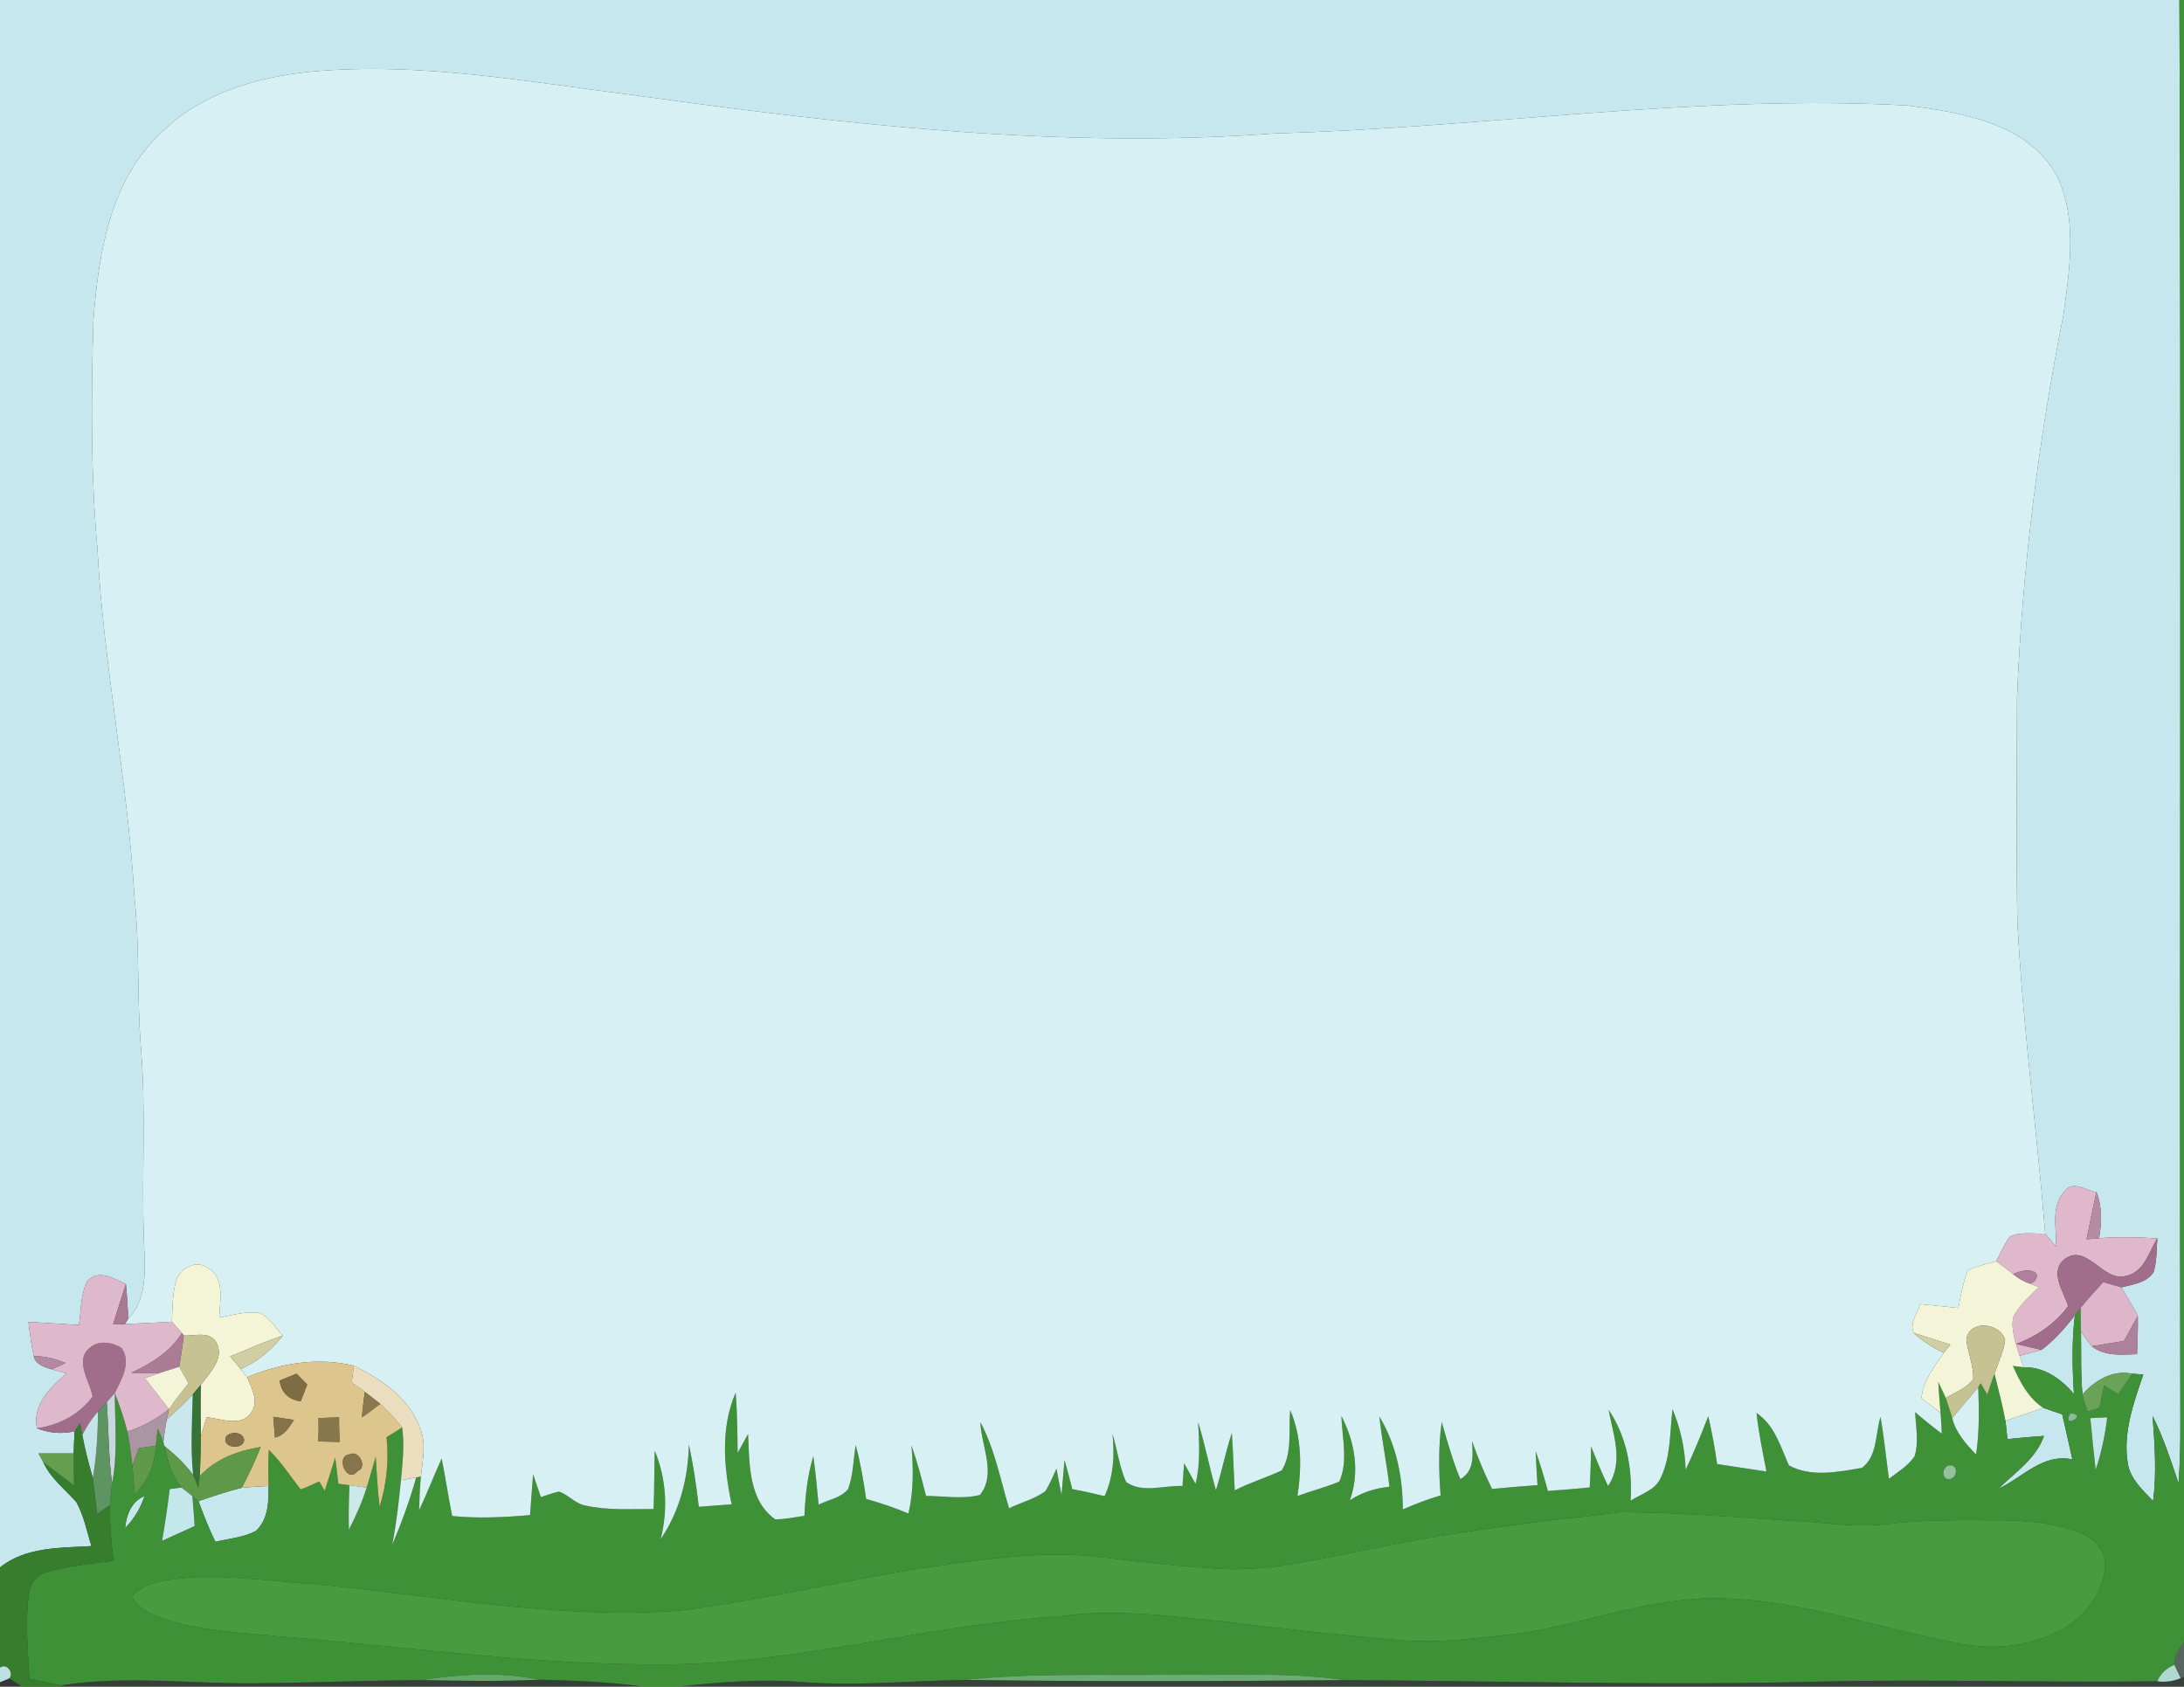 <?xml version="1.0" encoding="UTF-8" ?>
<!DOCTYPE svg PUBLIC "-//W3C//DTD SVG 1.1//EN" "http://www.w3.org/Graphics/SVG/1.1/DTD/svg11.dtd">
<svg width="382pt" height="295pt" viewBox="0 0 382 295" version="1.1" xmlns="http://www.w3.org/2000/svg">
<rect x="0" y="0" width="382" height="295" fill="#333333" stroke="none"/>
<g id="#c5e7edff">
<path fill="#c5e7ed" opacity="1.00" d=" M 0.00 0.00 L 381.20 0.00 C 381.53 83.00 381.21 166.00 381.36 249.00 C 381.37 252.47 381.30 255.94 381.05 259.41 C 379.69 255.44 378.41 251.43 376.51 247.68 C 376.86 252.62 377.25 257.58 376.59 262.52 C 374.79 260.63 372.64 258.72 372.18 256.02 C 371.26 250.66 373.18 245.40 374.88 240.41 C 374.40 240.37 373.43 240.29 372.95 240.26 C 369.46 239.58 366.45 241.39 364.24 243.90 C 363.91 240.24 364.04 236.57 363.98 232.90 C 364.59 233.76 365.22 234.61 365.86 235.46 C 368.13 237.26 371.09 236.93 373.79 236.84 C 373.87 234.61 373.97 232.39 373.92 230.16 C 373.03 228.45 372.02 226.81 371.04 225.16 C 373.03 224.65 375.48 224.37 376.68 222.48 C 377.26 220.57 377.19 218.56 377.33 216.59 C 373.94 216.39 370.53 216.28 367.15 216.56 C 367.59 213.87 367.74 211.07 366.67 208.49 C 364.93 208.27 362.61 206.43 361.23 208.22 C 358.64 210.80 359.71 214.79 359.64 218.04 C 359.00 217.28 358.36 216.51 357.72 215.75 C 356.26 197.49 353.78 179.31 352.84 161.01 C 352.65 148.01 352.75 135.01 352.79 122.00 C 353.70 99.50 356.54 77.09 360.92 55.01 C 362.02 46.91 363.44 37.96 359.58 30.39 C 354.35 21.48 343.10 19.69 333.74 18.46 C 296.72 16.41 259.91 22.34 222.97 23.34 C 185.68 26.10 148.34 21.85 111.44 16.72 C 92.54 14.35 73.53 10.77 54.41 12.53 C 44.93 13.47 35.12 16.31 28.21 23.20 C 19.22 31.53 17.22 44.44 16.34 56.06 C 15.94 69.37 15.86 82.72 17.04 95.99 C 18.11 116.38 22.34 136.45 23.51 156.84 C 24.47 165.67 23.93 174.57 24.66 183.41 C 25.56 194.25 24.78 205.14 25.15 216.00 C 25.21 221.00 26.20 226.67 22.42 230.68 C 22.35 228.63 22.22 226.59 22.02 224.57 C 19.99 223.60 17.08 221.91 15.23 224.11 C 14.07 226.47 14.18 229.20 13.81 231.75 C 10.86 231.56 7.92 231.36 4.97 231.20 C 5.22 233.21 5.48 235.23 5.91 237.21 C 6.16 238.62 7.83 239.15 9.03 239.48 C 9.90 239.73 10.76 239.97 11.63 240.22 C 8.79 242.70 5.66 245.61 6.46 249.81 C 8.56 250.64 10.85 250.86 13.06 250.32 C 12.97 251.61 12.91 252.91 12.89 254.21 C 10.84 254.22 8.80 254.21 6.75 254.21 C 6.96 254.60 7.38 255.38 7.59 255.77 C 8.86 258.58 11.36 260.46 13.35 262.72 C 14.68 265.09 15.18 267.83 16.00 270.41 C 10.54 270.74 4.51 270.51 0.00 274.14 L 0.00 0.00 Z" />
<path fill="#c5e7ed" opacity="1.00" d=" M 357.08 236.09 C 359.32 234.39 361.21 232.28 362.91 230.05 C 362.36 234.61 362.46 239.22 362.75 243.80 C 360.50 241.18 357.56 239.05 353.95 239.13 C 353.78 238.63 353.42 237.63 353.24 237.13 C 354.52 236.79 355.81 236.47 357.08 236.09 Z" />
<path fill="#c5e7ed" opacity="1.00" d=" M 357.37 246.23 C 358.47 246.63 359.58 246.99 360.70 247.37 C 361.30 249.99 361.90 252.61 362.47 255.25 C 357.29 254.15 353.79 258.40 349.54 260.39 C 352.44 257.52 356.09 255.18 357.51 251.14 C 355.37 251.29 353.24 251.48 351.11 251.70 C 351.01 250.62 350.90 249.55 350.77 248.48 C 352.98 247.75 355.18 247.01 357.37 246.23 Z" />
<path fill="#c5e7ed" opacity="1.00" d=" M 34.72 262.55 C 37.22 261.71 39.72 260.84 42.29 260.21 C 43.85 260.06 45.41 259.98 46.97 259.90 C 47.02 262.62 46.92 265.82 44.73 267.78 C 42.55 268.90 40.05 269.11 37.69 269.66 C 36.52 267.37 35.61 264.96 34.72 262.55 Z" />
<path fill="#c5e7ed" opacity="1.00" d=" M 21.87 267.28 C 22.12 264.95 22.94 262.62 25.28 261.65 C 24.60 263.78 23.43 265.69 21.87 267.28 Z" />
</g>
<g id="#3e9137ff">
<path fill="#3e9137" opacity="1.00" d=" M 381.20 0.00 L 382.00 0.00 L 382.00 287.13 C 381.17 288.34 380.26 289.64 380.32 291.19 C 378.98 291.70 377.86 292.73 377.33 294.06 C 357.55 294.32 337.77 293.66 317.99 294.12 C 290.42 294.83 262.84 294.01 235.27 293.85 C 225.23 292.44 215.09 293.01 205.00 292.91 C 192.91 293.08 180.77 292.56 168.72 293.82 C 159.16 293.96 149.60 294.96 140.05 294.17 C 132.84 293.61 125.63 294.23 118.46 295.00 L 112.59 295.00 C 106.54 294.16 100.43 293.91 94.33 293.79 C 87.53 292.34 80.56 292.80 73.74 293.85 C 64.16 293.92 54.59 294.31 45.01 294.40 C 33.57 294.56 22.03 292.98 10.66 294.77 C 8.81 294.41 6.98 294.00 5.14 293.63 C 4.89 288.78 4.38 283.89 5.02 279.06 C 5.18 277.30 6.16 275.51 7.97 275.03 C 11.81 273.82 15.86 273.55 19.83 272.97 C 19.48 269.74 19.14 266.49 19.23 263.24 C 19.32 261.95 19.47 260.68 19.60 259.41 C 20.63 254.21 20.09 248.90 20.08 243.65 C 20.94 245.85 21.71 248.10 22.29 250.39 C 22.67 252.36 22.93 254.34 23.17 256.33 C 23.28 258.00 23.42 259.66 23.58 261.33 C 25.86 259.06 27.15 256.09 27.23 252.87 C 27.32 252.11 27.50 250.60 27.59 249.85 C 27.92 250.61 28.25 251.37 28.57 252.14 L 28.76 252.91 C 29.37 255.47 30.01 258.13 31.77 260.17 C 31.25 260.24 30.20 260.37 29.68 260.44 C 29.32 263.47 28.86 266.48 28.36 269.48 C 30.25 268.62 32.15 267.76 34.04 266.90 C 33.92 265.14 33.81 263.39 33.65 261.64 C 33.92 261.87 34.46 262.33 34.72 262.55 C 35.61 264.96 36.52 267.37 37.69 269.66 C 40.05 269.11 42.55 268.90 44.73 267.78 C 46.92 265.82 47.02 262.62 46.97 259.90 C 46.92 257.80 46.91 255.69 47.01 253.58 C 49.15 255.65 50.76 258.15 52.57 260.48 C 53.71 260.15 54.76 259.57 55.84 259.10 C 56.16 259.65 56.48 260.19 56.80 260.74 C 57.42 258.80 58.02 256.85 58.64 254.91 C 58.83 256.44 59.01 257.97 59.18 259.51 C 59.83 259.59 60.47 259.67 61.12 259.77 C 61.00 262.36 60.96 264.96 61.02 267.56 C 62.23 265.18 63.34 262.74 64.13 260.19 C 64.69 258.39 65.19 256.58 65.72 254.78 C 65.90 257.71 66.04 260.63 66.40 263.55 C 67.60 259.60 68.05 255.47 67.61 251.37 C 68.52 250.79 69.43 250.23 70.34 249.66 C 70.77 252.73 70.41 255.83 70.13 258.89 C 69.76 262.67 69.33 266.45 68.61 270.18 C 70.22 266.34 71.68 262.43 72.79 258.41 L 73.62 258.23 C 73.42 260.19 73.37 262.17 73.30 264.16 C 74.71 261.17 75.89 258.09 77.25 255.09 C 77.92 258.43 78.42 261.81 79.09 265.15 C 83.62 265.60 88.18 265.38 92.71 264.99 C 92.89 262.60 93.06 260.21 93.24 257.82 C 93.70 259.16 94.15 260.50 94.60 261.84 C 95.65 261.50 96.68 261.12 97.75 260.88 C 99.39 261.39 100.51 262.91 102.23 263.28 C 106.18 264.20 110.28 263.91 114.31 263.93 C 114.47 260.53 114.41 257.13 114.52 253.73 C 116.56 258.64 116.86 264.05 115.56 269.19 C 118.91 264.27 120.36 258.52 120.49 252.62 C 121.26 256.22 121.81 259.87 122.23 263.54 C 124.14 263.37 126.06 263.26 127.97 263.11 C 126.61 256.67 125.99 249.79 128.67 243.58 C 128.96 247.09 128.97 250.61 129.02 254.12 C 129.63 253.01 130.23 251.91 130.84 250.81 C 131.09 255.94 130.89 262.40 135.58 265.72 C 137.30 265.75 139.00 265.35 140.70 265.12 C 140.86 261.60 141.22 258.07 142.26 254.68 C 142.64 257.50 142.92 260.33 143.18 263.17 C 144.90 262.29 147.13 261.99 148.35 260.41 C 149.27 257.96 149.24 255.28 149.67 252.72 C 150.49 255.82 151.05 258.98 151.49 262.16 C 154.01 262.87 156.49 263.69 158.89 264.71 C 159.83 260.80 159.75 256.77 159.42 252.79 C 160.44 255.69 161.22 258.66 161.97 261.64 C 165.10 261.65 168.30 262.25 171.39 261.47 C 174.35 257.84 171.62 252.86 171.47 248.72 C 173.99 253.44 174.97 258.72 176.49 263.80 C 178.58 262.78 180.92 262.20 182.82 260.83 C 183.62 259.59 184.17 258.20 184.79 256.87 C 185.07 258.40 185.35 259.92 185.67 261.45 C 185.87 259.40 186.00 257.36 186.19 255.33 C 186.68 257.02 187.12 258.73 187.55 260.45 C 189.45 260.79 191.33 261.22 193.20 261.67 C 194.78 258.24 194.97 254.49 194.58 250.79 C 195.44 253.57 195.77 256.54 196.97 259.21 C 199.85 261.23 203.59 259.76 206.83 259.90 C 206.92 258.57 207.01 257.25 207.11 255.92 C 207.77 257.12 208.43 258.32 209.11 259.52 C 210.00 255.98 209.75 252.34 209.56 248.74 C 210.78 252.65 211.54 256.69 212.68 260.63 C 213.72 257.33 214.36 253.91 215.46 250.63 C 215.70 253.97 215.77 257.32 215.97 260.67 C 218.62 259.29 221.50 258.44 224.20 257.17 C 226.09 254.02 225.33 250.12 225.67 246.62 C 227.72 251.39 227.69 256.61 226.94 261.66 C 229.35 260.75 231.88 260.13 234.26 259.13 C 235.84 255.51 234.74 251.45 234.62 247.66 C 236.99 252.20 237.88 257.49 236.10 262.41 C 238.17 261.01 240.56 260.29 243.03 260.03 C 242.53 255.92 241.71 251.86 241.26 247.75 C 244.22 252.64 245.37 258.33 245.36 264.00 C 247.52 263.06 249.71 262.21 251.97 261.55 C 251.65 257.26 251.57 252.95 252.17 248.69 C 253.13 252.06 254.07 255.45 255.43 258.70 C 257.93 257.26 257.61 254.51 257.47 252.03 C 258.47 254.89 259.62 257.70 260.98 260.42 C 263.62 260.15 266.27 259.95 268.92 259.75 C 268.80 257.76 268.67 255.77 268.59 253.79 C 269.41 256.08 270.10 258.42 270.74 260.77 C 273.18 260.58 275.63 260.41 278.06 260.15 C 278.19 257.76 278.27 255.37 278.30 252.98 C 279.22 255.31 280.17 257.63 281.26 259.90 C 284.06 255.74 282.17 250.97 281.35 246.55 C 284.52 251.25 285.55 256.87 285.21 262.46 C 287.06 261.29 289.57 260.61 290.49 258.43 C 292.27 254.70 292.05 250.46 292.54 246.46 C 293.94 249.83 294.72 253.42 294.83 257.07 C 296.28 253.99 297.58 250.86 298.79 247.68 C 299.43 250.45 299.94 253.25 300.34 256.06 C 303.22 256.47 306.09 256.96 308.97 257.37 C 308.31 253.97 307.60 250.58 307.23 247.13 C 310.41 249.27 311.41 252.98 312.89 256.28 C 316.74 258.43 321.52 257.43 325.66 256.73 C 328.40 254.73 327.99 250.76 328.92 247.82 C 329.55 251.41 329.89 255.03 330.39 258.64 C 331.96 257.43 333.76 256.38 334.88 254.69 C 335.65 252.19 335.09 249.54 334.97 246.99 C 336.48 248.28 338.03 249.54 339.64 250.73 C 339.58 249.50 339.51 248.29 339.42 247.07 C 339.25 245.28 339.12 243.48 339.02 241.69 C 339.35 242.40 340.00 243.81 340.33 244.51 C 340.74 245.67 341.08 246.85 341.47 248.02 C 342.07 250.58 343.87 252.54 345.63 254.39 C 346.21 250.50 346.17 246.55 346.01 242.63 L 346.44 241.93 C 346.82 242.59 347.20 243.26 347.59 243.92 C 348.00 242.69 348.42 241.46 348.85 240.24 C 349.51 242.98 350.26 245.71 350.77 248.48 C 350.90 249.55 351.01 250.62 351.11 251.70 C 353.24 251.48 355.37 251.29 357.51 251.14 C 356.09 255.18 352.44 257.52 349.54 260.39 C 353.79 258.40 357.29 254.15 362.47 255.25 C 361.90 252.61 361.30 249.99 360.70 247.37 C 359.58 246.99 358.47 246.63 357.37 246.23 C 354.75 244.50 353.31 241.68 352.07 238.90 C 352.54 238.96 353.48 239.08 353.95 239.13 C 357.56 239.05 360.50 241.18 362.75 243.80 C 362.46 239.22 362.36 234.61 362.91 230.05 C 363.16 229.72 363.66 229.08 363.91 228.76 C 363.94 230.13 363.96 231.51 363.98 232.90 C 364.04 236.57 363.91 240.24 364.24 243.90 C 364.51 244.89 364.81 245.87 365.12 246.86 C 365.64 246.70 366.69 246.38 367.21 246.22 C 367.47 244.92 367.75 243.62 368.02 242.32 C 368.84 242.84 369.67 243.36 370.50 243.88 C 371.32 242.67 372.13 241.46 372.95 240.26 C 373.43 240.29 374.40 240.37 374.88 240.41 C 373.18 245.40 371.26 250.66 372.18 256.02 C 372.64 258.72 374.79 260.63 376.59 262.52 C 377.25 257.58 376.86 252.62 376.51 247.68 C 378.41 251.43 379.69 255.44 381.05 259.41 C 381.30 255.94 381.37 252.47 381.36 249.00 C 381.21 166.00 381.53 83.00 381.20 0.00 M 362.10 247.18 C 360.54 250.16 365.42 247.36 362.10 247.18 M 365.62 248.03 C 365.90 251.04 366.21 254.06 366.55 257.08 C 367.55 254.09 368.20 251.01 368.57 247.89 C 367.84 247.92 366.36 247.99 365.62 248.03 M 341.14 256.29 C 339.79 256.23 339.33 258.67 340.87 258.70 C 342.22 258.75 342.69 256.32 341.14 256.29 M 21.87 267.28 C 23.43 265.69 24.60 263.78 25.28 261.65 C 22.94 262.62 22.12 264.95 21.87 267.28 M 283.45 264.49 C 269.43 266.11 255.40 267.68 241.57 270.55 C 232.33 272.24 223.11 274.88 213.64 274.40 C 206.60 273.99 199.59 273.21 192.59 272.36 C 181.83 271.01 171.05 272.96 160.40 274.38 C 146.55 276.71 132.83 279.90 118.88 281.71 C 97.47 283.28 76.26 279.07 55.02 277.07 C 46.22 276.51 37.32 274.95 28.53 276.47 C 26.49 276.78 24.56 277.70 23.08 279.15 C 24.27 281.69 27.14 282.62 29.60 283.46 C 35.90 285.31 42.51 285.58 49.01 286.21 C 71.66 288.03 94.24 291.34 117.00 291.10 C 140.20 290.86 162.67 284.08 185.76 282.65 C 195.59 281.27 205.45 282.82 215.25 283.72 C 224.84 284.98 234.46 285.96 244.10 286.80 C 251.62 287.57 259.15 286.38 266.62 285.58 C 277.76 283.71 288.57 279.53 300.00 279.53 C 314.90 279.65 329.02 285.01 343.54 287.58 C 349.17 288.60 355.12 287.85 360.21 285.21 C 364.46 283.08 367.82 278.82 368.18 273.99 C 368.43 271.28 366.25 269.04 363.90 268.11 C 359.51 266.34 354.70 265.99 350.01 265.90 C 343.25 265.88 336.47 265.75 329.75 266.58 C 325.49 267.11 321.22 266.57 316.97 266.20 C 305.80 265.58 294.64 264.50 283.45 264.49 Z" />
</g>
<g id="#d7f0f4ff">
<path fill="#d7f0f4" opacity="1.00" d=" M 54.41 12.53 C 73.53 10.77 92.54 14.35 111.44 16.72 C 148.34 21.85 185.68 26.10 222.97 23.34 C 259.91 22.34 296.72 16.41 333.74 18.46 C 343.10 19.69 354.35 21.48 359.58 30.39 C 363.44 37.96 362.02 46.91 360.92 55.01 C 356.54 77.09 353.70 99.50 352.79 122.00 C 352.75 135.01 352.65 148.01 352.84 161.01 C 353.78 179.31 356.26 197.49 357.72 215.75 C 355.67 215.85 353.42 215.37 351.52 216.30 C 350.57 217.63 349.92 219.15 349.15 220.58 C 347.49 221.06 345.79 221.45 344.20 222.15 C 343.33 224.26 343.00 226.55 342.53 228.77 C 340.30 228.55 338.08 228.32 335.87 228.09 C 335.37 229.71 333.98 231.36 334.69 233.11 C 336.26 234.55 338.06 235.70 339.98 236.62 C 338.29 239.01 336.40 241.50 336.07 244.50 C 337.10 245.45 338.29 246.22 339.42 247.07 C 339.51 248.29 339.58 249.50 339.64 250.73 C 338.03 249.54 336.48 248.28 334.97 246.99 C 335.09 249.54 335.65 252.19 334.88 254.69 C 333.76 256.38 331.96 257.43 330.39 258.64 C 329.89 255.03 329.55 251.41 328.92 247.82 C 327.99 250.76 328.40 254.73 325.66 256.73 C 321.52 257.43 316.74 258.43 312.89 256.28 C 311.41 252.98 310.41 249.27 307.23 247.13 C 307.60 250.58 308.31 253.97 308.97 257.37 C 306.09 256.96 303.22 256.47 300.34 256.06 C 299.94 253.25 299.43 250.45 298.79 247.68 C 297.58 250.86 296.28 253.99 294.83 257.07 C 294.72 253.42 293.94 249.83 292.54 246.46 C 292.05 250.46 292.27 254.70 290.49 258.43 C 289.57 260.61 287.06 261.29 285.21 262.46 C 285.55 256.87 284.52 251.25 281.35 246.55 C 282.17 250.97 284.06 255.74 281.26 259.90 C 280.17 257.63 279.22 255.31 278.30 252.98 C 278.27 255.37 278.19 257.76 278.06 260.15 C 275.63 260.41 273.18 260.58 270.74 260.77 C 270.10 258.42 269.41 256.08 268.59 253.79 C 268.67 255.77 268.80 257.76 268.92 259.75 C 266.27 259.95 263.62 260.15 260.98 260.42 C 259.62 257.70 258.47 254.89 257.47 252.03 C 257.61 254.51 257.93 257.26 255.43 258.70 C 254.07 255.45 253.13 252.06 252.17 248.69 C 251.57 252.95 251.65 257.26 251.97 261.55 C 249.71 262.21 247.52 263.06 245.36 264.00 C 245.37 258.33 244.22 252.64 241.26 247.75 C 241.71 251.86 242.53 255.92 243.03 260.03 C 240.56 260.29 238.17 261.01 236.10 262.41 C 237.88 257.49 236.99 252.20 234.62 247.66 C 234.74 251.45 235.84 255.51 234.26 259.13 C 231.88 260.13 229.35 260.75 226.94 261.66 C 227.69 256.61 227.72 251.39 225.67 246.62 C 225.33 250.12 226.09 254.02 224.20 257.17 C 221.50 258.44 218.62 259.29 215.97 260.67 C 215.77 257.32 215.70 253.97 215.46 250.63 C 214.36 253.91 213.72 257.33 212.68 260.63 C 211.54 256.69 210.78 252.65 209.56 248.74 C 209.75 252.34 210.00 255.98 209.11 259.52 C 208.43 258.32 207.77 257.12 207.11 255.92 C 207.01 257.25 206.92 258.57 206.83 259.90 C 203.59 259.76 199.85 261.23 196.97 259.21 C 195.77 256.54 195.44 253.57 194.58 250.79 C 194.97 254.49 194.78 258.24 193.20 261.67 C 191.33 261.22 189.45 260.79 187.55 260.45 C 187.12 258.73 186.68 257.02 186.19 255.33 C 186.00 257.36 185.87 259.40 185.67 261.45 C 185.35 259.92 185.07 258.40 184.79 256.87 C 184.17 258.20 183.62 259.59 182.82 260.83 C 180.92 262.20 178.58 262.78 176.49 263.80 C 174.97 258.72 173.99 253.44 171.47 248.72 C 171.62 252.86 174.35 257.84 171.39 261.47 C 168.30 262.25 165.10 261.65 161.97 261.64 C 161.22 258.66 160.44 255.69 159.42 252.79 C 159.75 256.77 159.83 260.80 158.89 264.71 C 156.49 263.69 154.01 262.87 151.49 262.16 C 151.05 258.98 150.49 255.82 149.67 252.72 C 149.24 255.28 149.27 257.96 148.35 260.41 C 147.13 261.99 144.90 262.29 143.18 263.17 C 142.92 260.33 142.64 257.50 142.26 254.68 C 141.22 258.07 140.86 261.60 140.70 265.12 C 139.00 265.35 137.30 265.75 135.58 265.72 C 130.89 262.40 131.09 255.94 130.84 250.81 C 130.23 251.91 129.63 253.01 129.02 254.12 C 128.97 250.61 128.96 247.09 128.67 243.58 C 125.99 249.79 126.61 256.67 127.97 263.11 C 126.06 263.26 124.14 263.37 122.23 263.54 C 121.81 259.87 121.26 256.22 120.49 252.62 C 120.36 258.52 118.91 264.27 115.56 269.19 C 116.86 264.05 116.56 258.64 114.52 253.73 C 114.41 257.13 114.47 260.53 114.31 263.93 C 110.28 263.91 106.18 264.20 102.23 263.28 C 100.51 262.91 99.39 261.39 97.75 260.88 C 96.68 261.12 95.65 261.50 94.60 261.84 C 94.15 260.50 93.70 259.16 93.24 257.82 C 93.06 260.21 92.89 262.60 92.71 264.99 C 88.18 265.38 83.62 265.60 79.09 265.15 C 78.42 261.81 77.92 258.43 77.25 255.09 C 75.89 258.09 74.71 261.17 73.30 264.16 C 73.37 262.17 73.42 260.19 73.62 258.23 C 73.91 255.41 74.62 252.42 73.44 249.71 C 71.53 244.49 66.68 241.19 61.89 238.86 C 55.63 237.34 49.08 238.40 43.22 240.88 C 42.94 240.52 42.38 239.81 42.10 239.45 C 45.03 238.16 47.49 236.11 49.45 233.60 C 48.17 232.23 47.16 230.39 45.38 229.63 C 43.02 229.29 40.67 230.02 38.36 230.45 C 38.40 227.49 39.49 223.40 36.23 221.71 C 34.31 220.32 31.61 221.76 30.88 223.80 C 30.13 226.17 30.18 228.70 30.07 231.17 C 27.33 231.32 24.59 231.46 21.84 231.58 L 22.42 230.68 C 26.20 226.67 25.21 221.00 25.15 216.00 C 24.78 205.14 25.56 194.25 24.66 183.41 C 23.93 174.57 24.47 165.67 23.51 156.84 C 22.34 136.45 18.11 116.38 17.04 95.99 C 15.86 82.72 15.94 69.37 16.34 56.06 C 17.22 44.44 19.22 31.53 28.21 23.20 C 35.12 16.31 44.93 13.47 54.41 12.53 Z" />
<path fill="#d7f0f4" opacity="1.00" d=" M 70.13 258.89 C 70.79 258.77 72.12 258.53 72.79 258.41 C 71.68 262.43 70.22 266.34 68.61 270.18 C 69.33 266.45 69.76 262.67 70.13 258.89 Z" />
</g>
<g id="#dfb8cbff">
<path fill="#dfb8cb" opacity="1.00" d=" M 361.23 208.22 C 362.61 206.43 364.93 208.27 366.67 208.49 C 366.07 211.24 365.51 213.99 364.96 216.75 C 365.51 216.70 366.60 216.61 367.15 216.56 C 370.53 216.28 373.94 216.39 377.33 216.59 C 375.84 218.98 375.02 222.59 371.80 223.17 C 367.84 224.27 365.07 217.44 361.21 220.16 C 358.33 222.33 360.94 225.86 361.74 228.44 C 359.46 231.55 356.24 233.70 352.67 235.07 C 354.13 235.40 355.60 235.74 357.08 236.09 C 355.81 236.47 354.52 236.79 353.24 237.13 C 352.62 234.93 351.63 232.62 352.15 230.30 C 353.21 228.24 355.01 226.72 356.62 225.11 C 356.21 224.96 355.40 224.65 354.99 224.49 C 356.13 224.37 356.95 222.62 355.41 222.32 C 354.27 221.99 353.14 222.44 352.09 222.82 C 351.10 222.07 350.12 221.33 349.15 220.58 C 349.92 219.15 350.57 217.63 351.52 216.30 C 353.42 215.37 355.67 215.85 357.72 215.75 C 358.36 216.51 359.00 217.28 359.64 218.04 C 359.71 214.79 358.64 210.80 361.23 208.22 Z" />
</g>
<g id="#b48ca4ff">
<path fill="#b48ca4" opacity="1.00" d=" M 366.67 208.49 C 367.74 211.07 367.59 213.87 367.15 216.56 C 366.60 216.61 365.51 216.70 364.96 216.75 C 365.51 213.99 366.07 211.24 366.67 208.49 Z" />
</g>
<g id="#a06d8aff">
<path fill="#a06d8a" opacity="1.00" d=" M 377.33 216.59 C 377.19 218.56 377.26 220.57 376.68 222.48 C 375.48 224.37 373.03 224.65 371.04 225.16 C 369.97 224.87 368.91 224.57 367.86 224.26 C 366.52 225.74 365.17 227.21 363.91 228.76 C 363.66 229.08 363.16 229.72 362.91 230.05 C 361.21 232.28 359.32 234.39 357.08 236.09 C 355.60 235.74 354.13 235.40 352.67 235.07 C 356.24 233.70 359.46 231.55 361.74 228.44 C 360.94 225.86 358.33 222.33 361.21 220.16 C 365.07 217.44 367.84 224.27 371.80 223.17 C 375.02 222.59 375.84 218.98 377.33 216.59 Z" />
<path fill="#a06d8a" opacity="1.00" d=" M 15.76 235.68 C 17.29 234.35 19.65 234.76 21.25 235.75 C 23.06 238.28 21.23 241.26 20.08 243.65 C 19.73 244.05 19.02 244.84 18.67 245.24 C 18.28 245.66 17.51 246.48 17.13 246.90 C 16.03 248.13 15.12 249.52 14.40 251.00 C 14.30 250.48 14.10 249.45 14.00 248.93 C 13.76 249.27 13.30 249.97 13.06 250.32 C 10.85 250.86 8.56 250.64 6.46 249.81 C 10.34 249.24 13.85 247.44 16.20 244.25 C 15.71 241.54 12.93 237.90 15.76 235.68 Z" />
</g>
<g id="#f4f4d7ff">
<path fill="#f4f4d7" opacity="1.00" d=" M 30.88 223.80 C 31.61 221.76 34.31 220.32 36.23 221.71 C 39.49 223.40 38.40 227.49 38.36 230.45 C 40.67 230.02 43.02 229.29 45.38 229.63 C 47.16 230.39 48.17 232.23 49.45 233.60 C 46.34 234.68 43.30 235.97 40.26 237.24 C 40.88 237.97 41.49 238.71 42.10 239.45 C 42.38 239.81 42.94 240.52 43.22 240.88 C 43.98 242.73 45.32 245.00 44.01 246.94 C 42.30 249.72 38.71 248.11 36.14 247.88 C 35.79 249.01 35.44 250.14 35.12 251.28 C 35.08 248.26 35.05 245.25 35.11 242.24 C 36.70 240.07 39.55 237.33 37.65 234.50 C 36.31 232.83 33.97 233.68 32.15 233.59 L 31.82 233.16 C 31.24 232.48 30.66 231.82 30.07 231.17 C 30.18 228.70 30.13 226.17 30.88 223.80 Z" />
</g>
<g id="#f3f4d8ff">
<path fill="#f3f4d8" opacity="1.00" d=" M 344.20 222.15 C 345.79 221.45 347.49 221.06 349.15 220.58 C 350.12 221.33 351.10 222.07 352.09 222.82 C 352.95 223.55 353.92 224.11 354.99 224.49 C 355.40 224.65 356.21 224.96 356.62 225.11 C 355.01 226.72 353.21 228.24 352.15 230.30 C 351.63 232.62 352.62 234.93 353.24 237.13 C 353.42 237.63 353.78 238.63 353.95 239.13 C 353.48 239.08 352.54 238.96 352.07 238.90 C 353.31 241.68 354.75 244.50 357.37 246.23 C 355.18 247.01 352.98 247.75 350.77 248.48 C 350.26 245.71 349.51 242.98 348.85 240.24 C 349.53 238.30 350.45 236.40 350.71 234.34 C 349.82 231.36 344.62 230.76 343.93 234.15 C 344.11 236.54 345.28 238.82 345.13 241.24 C 343.94 242.82 341.97 243.52 340.33 244.51 C 340.00 243.81 339.35 242.40 339.02 241.69 C 339.12 243.48 339.25 245.28 339.42 247.07 C 338.29 246.22 337.10 245.45 336.07 244.50 C 336.40 241.50 338.29 239.01 339.98 236.62 C 340.27 236.26 340.84 235.53 341.13 235.16 C 338.98 234.47 336.82 233.82 334.69 233.11 C 333.98 231.36 335.37 229.71 335.87 228.09 C 338.08 228.32 340.30 228.55 342.53 228.77 C 343.00 226.55 343.33 224.26 344.20 222.15 Z" />
</g>
<g id="#af809bff">
<path fill="#af809b" opacity="1.00" d=" M 352.09 222.82 C 353.14 222.44 354.27 221.99 355.41 222.32 C 356.95 222.62 356.13 224.37 354.99 224.49 C 353.92 224.11 352.95 223.55 352.09 222.82 Z" />
</g>
<g id="#deb8cbff">
<path fill="#deb8cb" opacity="1.00" d=" M 15.23 224.11 C 17.08 221.91 19.99 223.60 22.02 224.57 C 21.25 226.92 20.51 229.29 19.77 231.65 C 20.29 231.64 21.32 231.60 21.84 231.58 C 24.59 231.46 27.33 231.32 30.07 231.17 C 30.66 231.82 31.24 232.48 31.82 233.16 C 29.77 236.47 26.41 238.49 22.97 240.10 C 24.65 240.11 26.33 240.15 28.01 240.11 C 27.12 240.41 26.23 240.72 25.34 241.04 C 26.75 242.84 28.16 244.65 29.56 246.47 C 27.37 248.18 24.94 249.55 22.29 250.39 C 21.71 248.10 20.94 245.85 20.08 243.65 C 21.23 241.26 23.06 238.28 21.25 235.75 C 19.65 234.76 17.29 234.35 15.76 235.68 C 12.93 237.90 15.71 241.54 16.20 244.25 C 13.85 247.44 10.34 249.24 6.46 249.81 C 5.66 245.61 8.79 242.70 11.63 240.22 C 10.76 239.97 9.90 239.73 9.03 239.48 C 9.85 239.16 10.65 238.79 11.43 238.38 C 9.68 237.65 7.82 237.15 5.91 237.21 C 5.48 235.23 5.22 233.21 4.97 231.20 C 7.92 231.36 10.86 231.56 13.81 231.75 C 14.18 229.20 14.07 226.47 15.23 224.11 Z" />
</g>
<g id="#ddb6c9ff">
<path fill="#ddb6c9" opacity="1.00" d=" M 367.86 224.26 C 368.91 224.57 369.97 224.87 371.04 225.16 C 372.02 226.81 373.03 228.45 373.92 230.16 C 373.12 231.62 372.31 233.07 371.51 234.53 C 369.62 234.83 367.74 235.14 365.86 235.46 C 365.22 234.61 364.59 233.76 363.98 232.90 C 363.96 231.51 363.94 230.13 363.91 228.76 C 365.17 227.21 366.52 225.74 367.86 224.26 Z" />
</g>
<g id="#a97893ff">
<path fill="#a97893" opacity="1.00" d=" M 19.77 231.65 C 20.51 229.29 21.25 226.92 22.02 224.57 C 22.22 226.59 22.35 228.63 22.42 230.68 L 21.84 231.58 C 21.32 231.60 20.29 231.64 19.77 231.65 Z" />
</g>
<g id="#ad819bff">
<path fill="#ad819b" opacity="1.00" d=" M 371.51 234.53 C 372.31 233.07 373.12 231.62 373.92 230.16 C 373.97 232.39 373.87 234.61 373.79 236.84 C 371.09 236.93 368.13 237.26 365.86 235.46 C 367.74 235.14 369.62 234.83 371.51 234.53 Z" />
</g>
<g id="#c6c291ff">
<path fill="#c6c291" opacity="1.00" d=" M 343.93 234.15 C 344.62 230.76 349.82 231.36 350.71 234.34 C 350.45 236.40 349.53 238.30 348.85 240.24 C 348.42 241.46 348.00 242.69 347.59 243.92 C 347.20 243.26 346.82 242.59 346.44 241.93 L 346.01 242.63 C 344.51 244.44 342.96 246.20 341.47 248.02 C 341.08 246.85 340.74 245.67 340.33 244.51 C 341.97 243.52 343.94 242.82 345.13 241.24 C 345.28 238.82 344.11 236.54 343.93 234.15 Z" />
<path fill="#c6c291" opacity="1.00" d=" M 32.15 233.59 C 33.97 233.68 36.31 232.83 37.65 234.50 C 39.55 237.33 36.70 240.07 35.11 242.24 C 34.76 242.65 34.06 243.47 33.71 243.88 C 32.27 245.44 30.71 246.88 29.15 248.31 C 29.25 247.85 29.46 246.93 29.56 246.47 C 30.60 244.88 31.79 243.41 32.97 241.93 C 32.43 240.97 31.88 240.01 31.34 239.05 C 31.63 237.24 31.93 235.42 32.15 233.59 Z" />
</g>
<g id="#ac7c96ff">
<path fill="#ac7c96" opacity="1.00" d=" M 22.97 240.10 C 26.41 238.49 29.77 236.47 31.82 233.16 L 32.15 233.59 C 31.93 235.42 31.63 237.24 31.34 239.05 C 30.23 239.41 29.12 239.76 28.01 240.11 C 26.33 240.15 24.65 240.11 22.97 240.10 Z" />
</g>
<g id="#d0cea3ff">
<path fill="#d0cea3" opacity="1.00" d=" M 40.26 237.24 C 43.30 235.97 46.34 234.68 49.45 233.60 C 47.49 236.11 45.03 238.16 42.10 239.45 C 41.49 238.71 40.88 237.97 40.26 237.24 Z" />
<path fill="#d0cea3" opacity="1.00" d=" M 334.69 233.11 C 336.82 233.82 338.98 234.47 341.13 235.16 C 340.84 235.53 340.27 236.26 339.98 236.62 C 338.06 235.70 336.26 234.55 334.69 233.11 Z" />
</g>
<g id="#b388a1ff">
<path fill="#b388a1" opacity="1.00" d=" M 5.91 237.21 C 7.82 237.15 9.68 237.65 11.43 238.38 C 10.65 238.79 9.85 239.16 9.03 239.48 C 7.83 239.15 6.16 238.62 5.91 237.21 Z" />
</g>
<g id="#ddc68eff">
<path fill="#ddc68e" opacity="1.00" d=" M 43.22 240.88 C 49.08 238.40 55.63 237.34 61.89 238.86 C 61.77 239.84 61.64 240.81 61.52 241.79 C 62.29 242.33 63.05 242.88 63.81 243.44 C 63.61 244.91 63.42 246.39 63.31 247.88 C 64.41 247.15 65.46 246.35 66.50 245.53 C 67.90 246.79 69.16 248.20 70.34 249.66 C 69.43 250.23 68.52 250.79 67.61 251.37 C 68.05 255.47 67.60 259.60 66.40 263.55 C 66.04 260.63 65.90 257.71 65.72 254.78 C 65.19 256.58 64.69 258.39 64.13 260.19 C 63.38 260.08 61.87 259.87 61.12 259.77 C 60.47 259.67 59.83 259.59 59.18 259.51 C 59.01 257.97 58.83 256.44 58.64 254.91 C 58.02 256.85 57.42 258.80 56.80 260.74 C 56.48 260.19 56.16 259.65 55.84 259.10 C 54.76 259.57 53.71 260.15 52.57 260.48 C 50.76 258.15 49.15 255.65 47.01 253.58 C 46.91 255.69 46.92 257.80 46.97 259.90 C 45.41 259.98 43.85 260.06 42.29 260.21 C 43.51 257.89 44.62 255.52 45.59 253.09 C 41.62 253.74 37.69 255.16 34.92 258.22 C 35.07 255.90 35.08 253.59 35.12 251.28 C 35.44 250.14 35.79 249.01 36.14 247.88 C 38.71 248.11 42.30 249.72 44.01 246.94 C 45.32 245.00 43.98 242.73 43.22 240.88 M 48.92 241.45 C 49.19 243.56 50.49 244.80 52.59 245.09 C 52.97 244.11 53.35 243.13 53.73 242.16 C 53.11 241.53 52.48 240.90 51.86 240.27 C 50.88 240.66 49.90 241.05 48.92 241.45 M 47.80 247.80 C 47.87 248.71 48.02 250.52 48.10 251.42 C 49.75 251.08 50.56 249.64 51.41 248.35 C 50.51 248.21 48.70 247.94 47.80 247.80 M 55.71 248.02 C 55.75 249.38 55.74 250.74 55.68 252.11 C 56.61 252.13 58.46 252.17 59.39 252.19 C 59.37 250.76 59.28 249.33 59.31 247.90 C 58.41 247.93 56.61 247.99 55.71 248.02 M 39.58 251.22 C 38.54 253.16 42.55 253.80 42.70 251.82 C 42.49 250.43 40.39 250.30 39.58 251.22 M 61.21 254.36 C 58.51 254.59 60.71 259.71 62.55 257.26 C 64.34 256.72 62.77 253.53 61.21 254.36 Z" />
</g>
<g id="#f4f4d8ff">
<path fill="#f4f4d8" opacity="1.00" d=" M 28.01 240.11 C 29.12 239.76 30.23 239.41 31.34 239.05 C 31.88 240.01 32.43 240.97 32.97 241.93 C 31.79 243.41 30.60 244.88 29.56 246.47 C 28.16 244.65 26.75 242.84 25.34 241.04 C 26.23 240.72 27.12 240.41 28.01 240.11 Z" />
</g>
<g id="#eadebeff">
<path fill="#eadebe" opacity="1.00" d=" M 61.89 238.86 C 66.68 241.19 71.53 244.49 73.44 249.71 C 74.62 252.42 73.91 255.41 73.62 258.23 L 72.79 258.41 C 72.12 258.53 70.79 258.77 70.13 258.89 C 70.41 255.83 70.77 252.73 70.34 249.66 C 69.16 248.20 67.90 246.79 66.50 245.53 C 65.83 245.01 64.48 243.96 63.81 243.44 C 63.05 242.88 62.29 242.33 61.52 241.79 C 61.64 240.81 61.77 239.84 61.89 238.86 Z" />
</g>
<g id="#7e6c44ff">
<path fill="#7e6c44" opacity="1.00" d=" M 48.92 241.45 C 49.90 241.05 50.88 240.66 51.86 240.27 C 52.48 240.90 53.11 241.53 53.73 242.16 C 53.35 243.13 52.97 244.11 52.59 245.09 C 50.49 244.80 49.19 243.56 48.92 241.45 Z" />
</g>
<g id="#69a358ff">
<path fill="#69a358" opacity="1.00" d=" M 364.24 243.90 C 366.45 241.39 369.46 239.58 372.95 240.26 C 372.13 241.46 371.32 242.67 370.50 243.88 C 369.67 243.36 368.84 242.84 368.02 242.32 C 367.75 243.62 367.47 244.92 367.21 246.22 C 366.69 246.38 365.64 246.70 365.12 246.86 C 364.81 245.87 364.51 244.89 364.24 243.90 Z" />
</g>
<g id="#367335ff">
<path fill="#367335" opacity="1.00" d=" M 33.71 243.88 C 34.06 243.47 34.76 242.65 35.11 242.24 C 35.05 245.25 35.08 248.26 35.12 251.28 C 35.08 253.59 35.07 255.90 34.92 258.22 C 34.87 258.71 34.76 259.70 34.71 260.20 C 34.48 259.64 34.01 258.53 33.78 257.97 C 33.29 253.29 33.61 248.57 33.71 243.88 Z" />
</g>
<g id="#d7f0f3ff">
<path fill="#d7f0f3" opacity="1.00" d=" M 341.47 248.02 C 342.96 246.20 344.51 244.44 346.01 242.63 C 346.17 246.55 346.21 250.50 345.63 254.39 C 343.87 252.54 342.07 250.58 341.47 248.02 Z" />
</g>
<g id="#cad7dfff">
<path fill="#cad7df" opacity="1.00" d=" M 18.67 245.24 C 19.02 244.84 19.73 244.05 20.08 243.65 C 20.09 248.90 20.63 254.21 19.60 259.41 C 18.97 254.71 19.01 249.96 18.67 245.24 Z" />
</g>
<g id="#c8e8edff">
<path fill="#c8e8ed" opacity="1.00" d=" M 29.15 248.31 C 30.71 246.88 32.27 245.44 33.71 243.88 C 33.61 248.57 33.29 253.29 33.78 257.97 C 32.36 256.05 30.60 254.42 28.76 252.91 L 28.57 252.14 C 28.73 250.86 28.92 249.58 29.15 248.31 Z" />
</g>
<g id="#8b784dff">
<path fill="#8b784d" opacity="1.00" d=" M 63.31 247.88 C 63.42 246.39 63.61 244.91 63.81 243.44 C 64.48 243.96 65.83 245.01 66.50 245.53 C 65.46 246.35 64.41 247.15 63.31 247.88 Z" />
</g>
<g id="#5d9461ff">
<path fill="#5d9461" opacity="1.00" d=" M 17.13 246.90 C 17.51 246.48 18.28 245.66 18.67 245.24 C 19.01 249.96 18.97 254.71 19.60 259.41 C 19.47 260.68 19.32 261.95 19.23 263.24 C 18.48 263.76 17.73 264.29 16.98 264.82 C 16.73 262.71 16.48 260.60 16.24 258.50 C 16.88 254.66 17.13 250.78 17.13 246.90 Z" />
</g>
<g id="#ab95a2ff">
<path fill="#ab95a2" opacity="1.00" d=" M 22.29 250.39 C 24.94 249.55 27.37 248.18 29.56 246.47 C 29.46 246.93 29.25 247.85 29.15 248.31 C 28.92 249.58 28.73 250.86 28.57 252.14 C 28.25 251.37 27.92 250.61 27.59 249.85 C 27.50 250.60 27.32 252.11 27.23 252.87 C 26.50 252.97 25.03 253.18 24.29 253.28 C 23.91 254.29 23.53 255.31 23.17 256.33 C 22.93 254.34 22.67 252.36 22.29 250.39 Z" />
</g>
<g id="#c3e4e9ff">
<path fill="#c3e4e9" opacity="1.00" d=" M 14.40 251.00 C 15.12 249.52 16.03 248.13 17.13 246.90 C 17.13 250.78 16.88 254.66 16.24 258.50 C 15.53 256.02 14.85 253.53 14.40 251.00 Z" />
</g>
<g id="#88bb9dff">
<path fill="#88bb9d" opacity="1.00" d=" M 362.10 247.18 C 365.42 247.36 360.54 250.16 362.10 247.18 Z" />
</g>
<g id="#857249ff">
<path fill="#857249" opacity="1.00" d=" M 47.80 247.80 C 48.70 247.94 50.51 248.21 51.41 248.35 C 50.56 249.64 49.75 251.08 48.10 251.42 C 48.02 250.52 47.87 248.71 47.80 247.80 Z" />
</g>
<g id="#89774cff">
<path fill="#89774c" opacity="1.00" d=" M 55.71 248.02 C 56.61 247.99 58.41 247.93 59.31 247.90 C 59.28 249.33 59.37 250.76 59.39 252.19 C 58.46 252.17 56.61 252.13 55.68 252.11 C 55.74 250.74 55.75 249.38 55.71 248.02 Z" />
</g>
<g id="#c4e7ecff">
<path fill="#c4e7ec" opacity="1.00" d=" M 365.62 248.03 C 366.36 247.99 367.84 247.92 368.57 247.89 C 368.20 251.01 367.55 254.09 366.55 257.08 C 366.21 254.06 365.90 251.04 365.62 248.03 Z" />
<path fill="#c4e7ec" opacity="1.00" d=" M 29.68 260.44 C 30.20 260.37 31.25 260.24 31.77 260.17 C 32.24 260.53 33.18 261.27 33.65 261.64 C 33.81 263.39 33.92 265.14 34.04 266.90 C 32.15 267.76 30.25 268.62 28.36 269.48 C 28.86 266.48 29.32 263.47 29.68 260.44 Z" />
</g>
<g id="#367e2eff">
<path fill="#367e2e" opacity="1.00" d=" M 13.06 250.32 C 13.30 249.97 13.76 249.27 14.00 248.93 C 14.10 249.45 14.30 250.48 14.40 251.00 C 14.85 253.53 15.53 256.02 16.24 258.50 C 16.48 260.60 16.73 262.71 16.98 264.82 C 17.73 264.29 18.48 263.76 19.23 263.24 C 19.14 266.49 19.48 269.74 19.83 272.97 C 15.86 273.55 11.81 273.82 7.97 275.03 C 6.16 275.51 5.18 277.30 5.02 279.06 C 4.38 283.89 4.89 288.78 5.14 293.63 C 6.98 294.00 8.81 294.41 10.66 294.77 L 11.79 295.00 L 3.83 295.00 C 3.29 294.64 2.20 293.91 1.65 293.55 C 2.41 292.50 1.17 290.83 0.00 291.67 L 0.00 274.14 C 4.51 270.51 10.54 270.74 16.00 270.41 C 15.18 267.83 14.68 265.09 13.35 262.72 C 11.36 260.46 8.86 258.58 7.59 255.77 C 9.40 257.09 11.17 258.46 12.95 259.82 C 12.92 257.95 12.88 256.08 12.89 254.21 C 12.91 252.91 12.97 251.61 13.06 250.32 Z" />
</g>
<g id="#826f47ff">
<path fill="#826f47" opacity="1.00" d=" M 39.58 251.22 C 40.39 250.30 42.49 250.43 42.70 251.82 C 42.55 253.80 38.54 253.16 39.58 251.22 Z" />
</g>
<g id="#5f9a4bff">
<path fill="#5f9a4b" opacity="1.00" d=" M 24.29 253.28 C 25.03 253.18 26.50 252.97 27.23 252.87 C 27.15 256.09 25.86 259.06 23.58 261.33 C 23.42 259.66 23.28 258.00 23.17 256.33 C 23.53 255.31 23.91 254.29 24.29 253.28 Z" />
</g>
<g id="#5d9948ff">
<path fill="#5d9948" opacity="1.00" d=" M 28.76 252.91 C 30.60 254.42 32.36 256.05 33.78 257.97 C 34.01 258.53 34.48 259.64 34.71 260.20 C 34.76 259.70 34.87 258.71 34.92 258.22 C 37.69 255.16 41.62 253.74 45.59 253.09 C 44.62 255.52 43.51 257.89 42.29 260.21 C 39.72 260.84 37.22 261.71 34.72 262.55 C 34.46 262.33 33.92 261.87 33.65 261.64 C 33.18 261.27 32.24 260.53 31.77 260.17 C 30.01 258.13 29.37 255.47 28.76 252.91 Z" />
</g>
<g id="#649f4fff">
<path fill="#649f4f" opacity="1.00" d=" M 6.75 254.21 C 8.80 254.21 10.84 254.22 12.89 254.21 C 12.88 256.08 12.92 257.95 12.95 259.82 C 11.17 258.46 9.40 257.09 7.59 255.77 C 7.38 255.38 6.96 254.60 6.75 254.21 Z" />
</g>
<g id="#86744aff">
<path fill="#86744a" opacity="1.00" d=" M 61.21 254.36 C 62.77 253.53 64.34 256.72 62.55 257.26 C 60.71 259.71 58.51 254.59 61.21 254.36 Z" />
</g>
<g id="#93c29eff">
<path fill="#93c29e" opacity="1.00" d=" M 341.14 256.29 C 342.69 256.32 342.22 258.75 340.87 258.70 C 339.33 258.67 339.79 256.23 341.14 256.29 Z" />
</g>
<g id="#cbe9e9ff">
<path fill="#cbe9e9" opacity="1.00" d=" M 61.12 259.77 C 61.87 259.87 63.38 260.08 64.13 260.19 C 63.34 262.74 62.23 265.18 61.02 267.56 C 60.96 264.96 61.00 262.36 61.12 259.77 Z" />
</g>
<g id="#499b40ff">
<path fill="#499b40" opacity="1.00" d=" M 283.45 264.49 C 294.64 264.50 305.80 265.58 316.97 266.20 C 321.22 266.57 325.49 267.11 329.75 266.58 C 336.47 265.75 343.25 265.88 350.01 265.90 C 354.70 265.99 359.51 266.34 363.90 268.11 C 366.25 269.04 368.43 271.28 368.18 273.99 C 367.82 278.82 364.46 283.08 360.21 285.21 C 355.12 287.85 349.17 288.60 343.54 287.58 C 329.02 285.01 314.90 279.65 300.00 279.53 C 288.57 279.53 277.76 283.71 266.62 285.58 C 259.15 286.38 251.62 287.57 244.10 286.80 C 234.46 285.96 224.84 284.98 215.25 283.72 C 205.45 282.82 195.59 281.27 185.76 282.65 C 162.67 284.08 140.20 290.86 117.00 291.10 C 94.24 291.34 71.66 288.03 49.01 286.21 C 42.51 285.58 35.90 285.31 29.60 283.46 C 27.14 282.62 24.27 281.69 23.08 279.15 C 24.56 277.70 26.49 276.78 28.53 276.47 C 37.32 274.95 46.22 276.51 55.02 277.07 C 76.26 279.07 97.47 283.28 118.88 281.71 C 132.83 279.90 146.55 276.71 160.40 274.38 C 171.05 272.96 181.83 271.01 192.59 272.36 C 199.59 273.21 206.60 273.99 213.64 274.40 C 223.11 274.88 232.33 272.24 241.57 270.55 C 255.40 267.68 269.43 266.11 283.45 264.49 Z" />
</g>
<g id="#678479a0">
<path fill="#678479" opacity="0.63" d=" M 380.32 291.19 C 380.26 289.64 381.17 288.34 382.00 287.13 L 382.00 293.27 L 381.42 293.52 C 381.14 292.94 380.59 291.78 380.32 291.19 Z" />
</g>
<g id="#bde1e2ff">
<path fill="#bde1e2" opacity="1.00" d=" M 0.00 291.67 C 1.17 290.83 2.41 292.50 1.65 293.55 C 1.24 293.72 0.41 294.05 0.00 294.22 L 0.00 291.67 Z" />
</g>
<g id="#b0dad1ff">
<path fill="#b0dad1" opacity="1.00" d=" M 377.33 294.06 C 377.86 292.73 378.98 291.70 380.32 291.19 C 380.59 291.78 381.14 292.94 381.42 293.52 C 380.11 294.07 378.75 294.25 377.33 294.06 Z" />
</g>
<g id="#63a969ff">
<path fill="#63a969" opacity="1.00" d=" M 73.74 293.85 C 80.56 292.80 87.53 292.34 94.33 293.79 C 87.47 294.10 80.61 293.99 73.74 293.85 Z" />
</g>
<g id="#6bae74ff">
<path fill="#6bae74" opacity="1.00" d=" M 168.72 293.82 C 180.77 292.56 192.91 293.08 205.00 292.91 C 215.09 293.01 225.23 292.44 235.27 293.85 C 213.09 294.07 190.90 294.13 168.72 293.82 Z" />
</g>
<g id="#37454153">
<path fill="#374541" opacity="0.33" d=" M 0.00 294.22 C 0.41 294.05 1.24 293.72 1.65 293.55 C 2.20 293.91 3.29 294.64 3.83 295.00 L 0.00 295.00 L 0.00 294.22 Z" />
</g>
<g id="#3851406e">
<path fill="#385140" opacity="0.43" d=" M 10.66 294.77 C 22.03 292.98 33.57 294.56 45.01 294.40 C 54.59 294.31 64.16 293.92 73.74 293.85 C 80.61 293.99 87.47 294.10 94.33 293.79 C 100.43 293.91 106.54 294.16 112.59 295.00 L 11.79 295.00 L 10.66 294.77 Z" />
</g>
<g id="#38534071">
<path fill="#385340" opacity="0.44" d=" M 118.46 295.00 C 125.63 294.23 132.84 293.61 140.05 294.17 C 149.60 294.96 159.16 293.96 168.72 293.82 C 190.90 294.13 213.09 294.07 235.27 293.85 C 262.84 294.01 290.42 294.83 317.99 294.12 C 337.77 293.66 357.55 294.32 377.33 294.06 C 378.75 294.25 380.11 294.07 381.42 293.52 L 382.00 293.27 L 382.00 295.00 L 118.46 295.00 Z" />
</g>
</svg>
